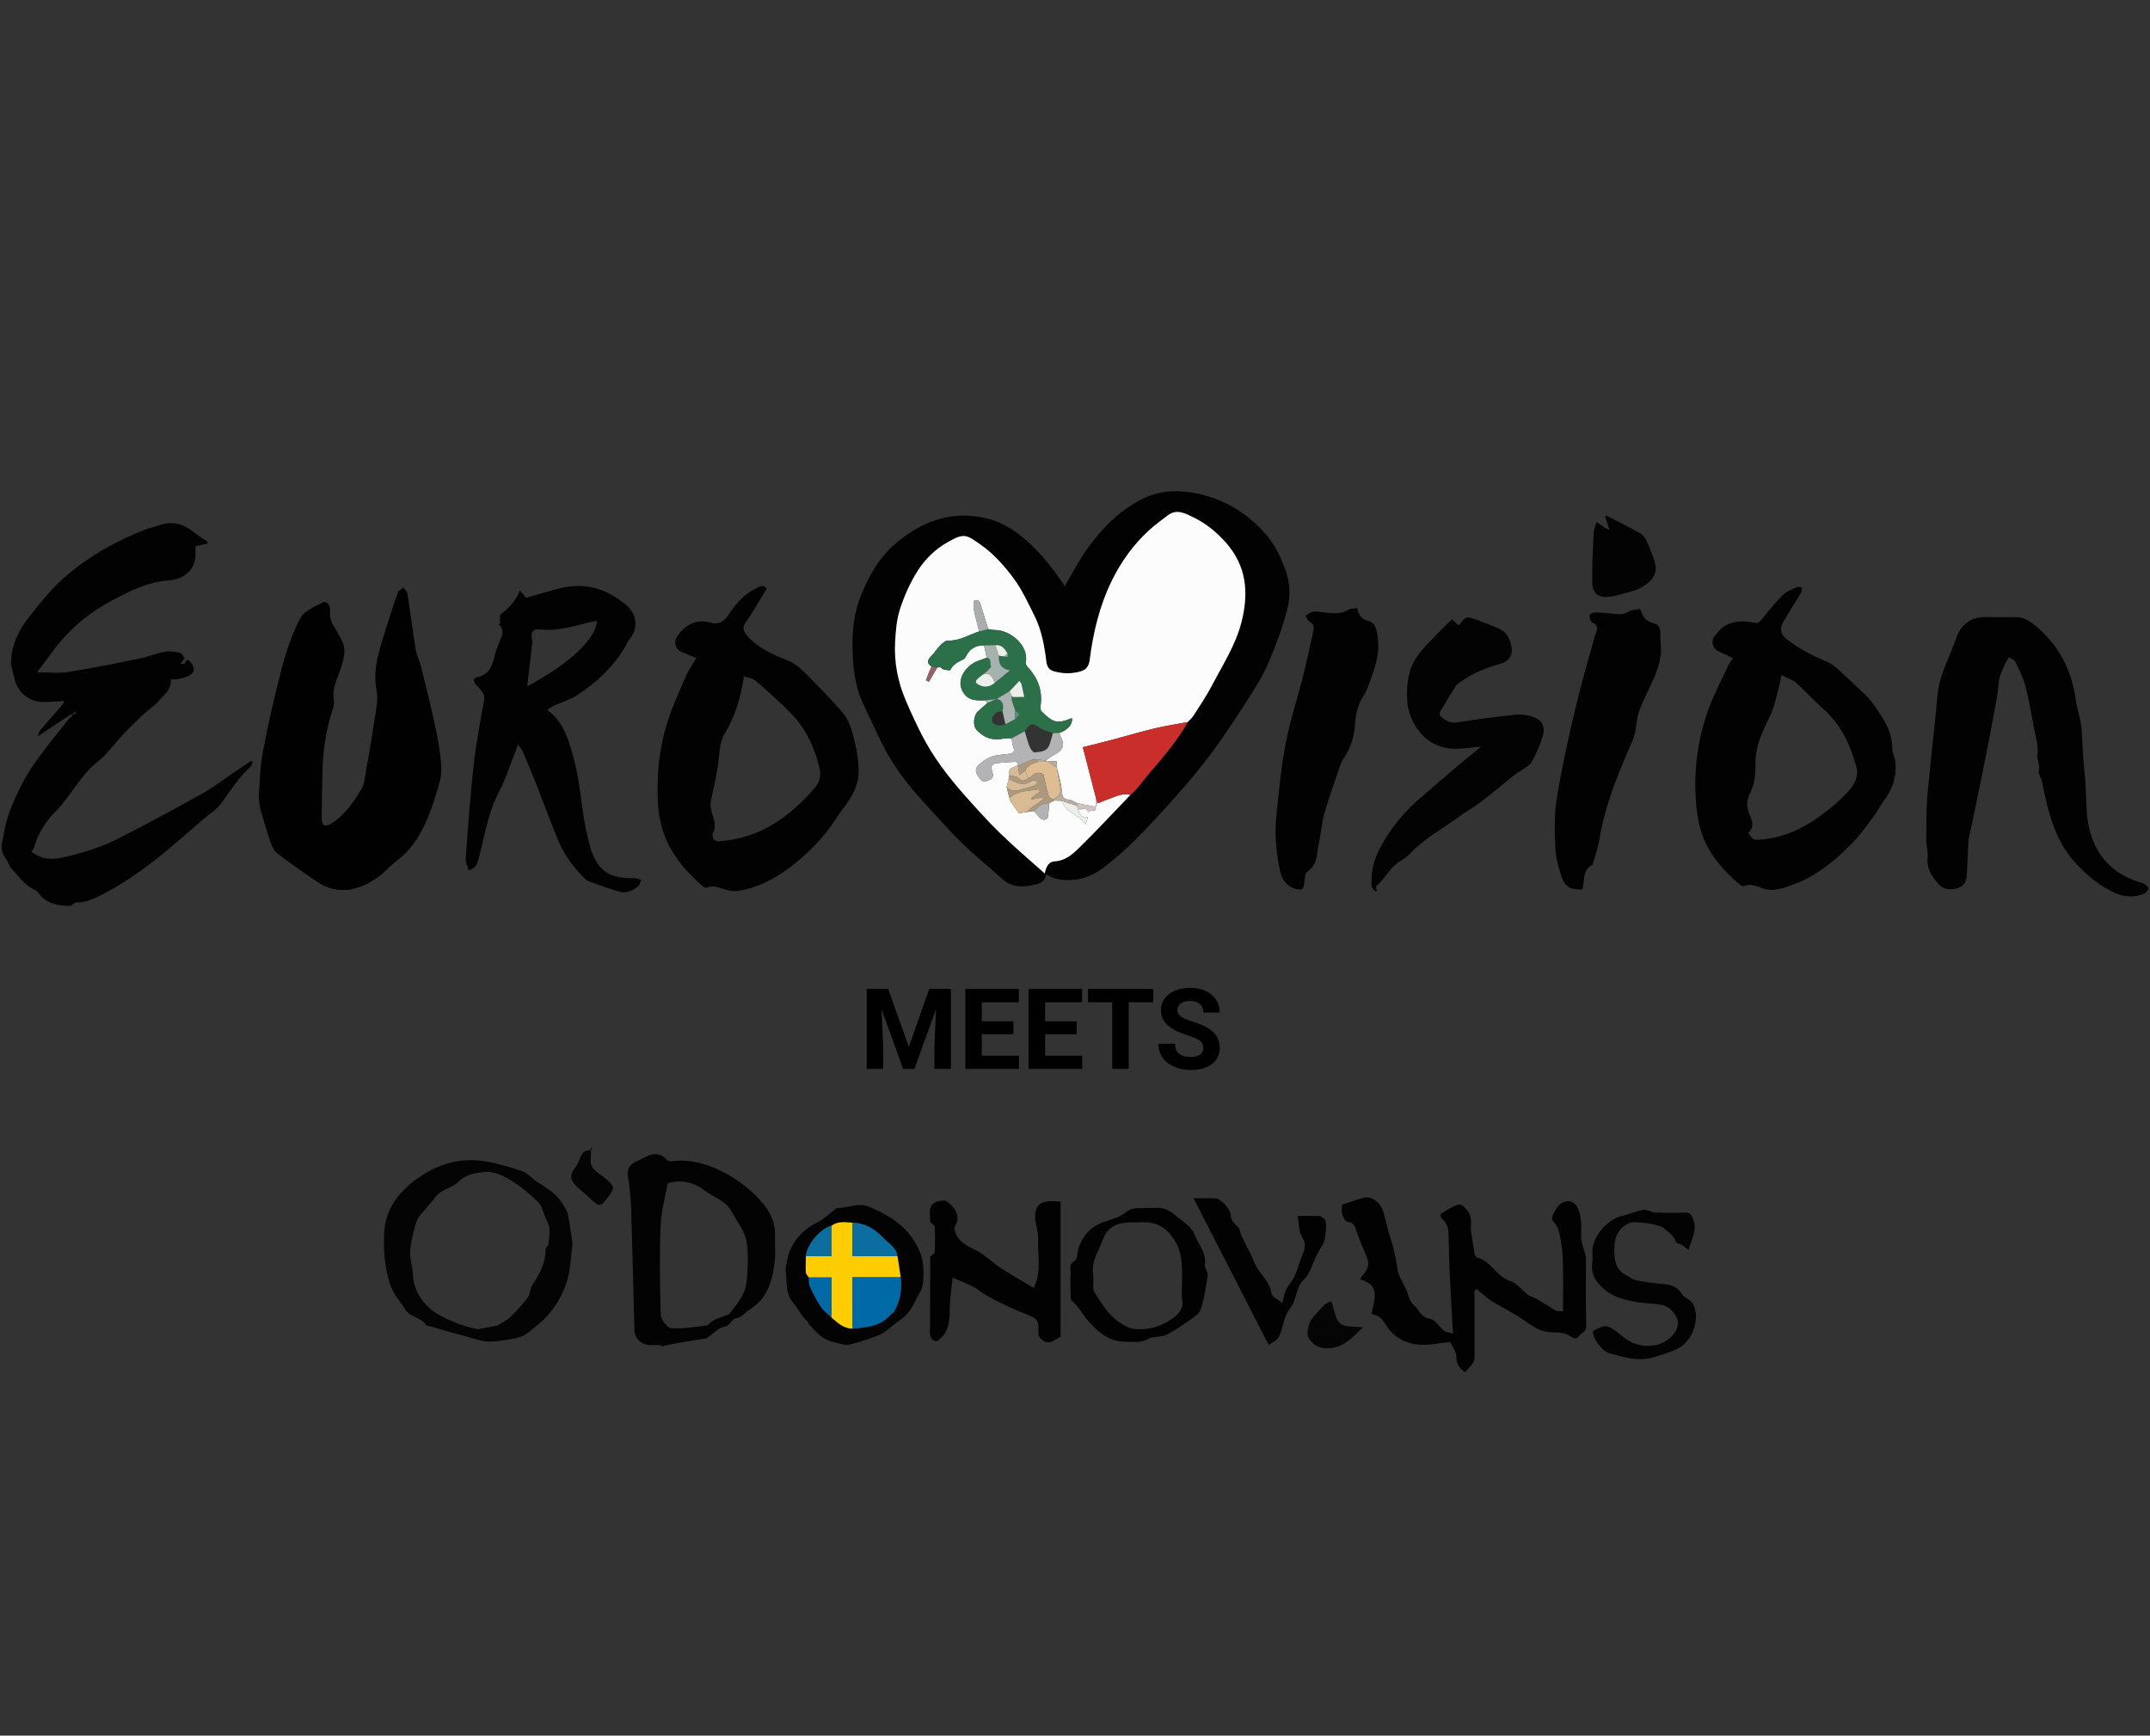 <?xml version="1.0" encoding="UTF-8"?>
<svg id="Ebene_1" data-name="Ebene 1" xmlns="http://www.w3.org/2000/svg" viewBox="0 0 1329.75 1073.65">
    <rect x="0" y="0" width="1329.75" height="1073.65" fill="#333333" stroke="none"/>
    <defs>
        <style>
            .cls-1 {
                fill: #020202;
            }

            .cls-1, .cls-2, .cls-3, .cls-4, .cls-5, .cls-6, .cls-7, .cls-8, .cls-9, .cls-10, .cls-11, .cls-12, .cls-13, .cls-14, .cls-15, .cls-16, .cls-17, .cls-18, .cls-19, .cls-20, .cls-21, .cls-22, .cls-23, .cls-24, .cls-25, .cls-26, .cls-27, .cls-28, .cls-29, .cls-30, .cls-31 {
                stroke-width: 0px;
            }

            .cls-2 {
                fill: #040404;
            }

            .cls-3 {
                fill: #a9adae;
            }

            .cls-4 {
                fill: #016aa6;
            }

            .cls-5 {
                fill: #000;
            }

            .cls-6 {
                fill: #b8aea0;
            }

            .cls-7 {
                fill: #debd93;
            }

            .cls-8 {
                fill: #0b6da0;
            }

            .cls-9 {
                fill: #d7ba98;
            }

            .cls-10 {
                fill: #a6b2ad;
            }

            .cls-11 {
                fill: #050505;
            }

            .cls-12 {
                fill: #fdfcfc;
            }

            .cls-13 {
                fill: #2b7048;
            }

            .cls-14 {
                fill: transparent;
            }

            .cls-15 {
                fill: #668676;
            }

            .cls-16 {
                fill: #010101;
            }

            .cls-17 {
                fill: #abb3b1;
            }

            .cls-18 {
                fill: #eaefea;
            }

            .cls-19 {
                fill: transparent;
            }

            .cls-20 {
                fill: #b3b3b6;
            }

            .cls-21 {
                fill: #d1c2c2;
            }

            .cls-22 {
                fill: #d8ba93;
            }

            .cls-23 {
                fill: #946369;
            }

            .cls-24 {
                fill: #fdcc01;
            }

            .cls-25 {
                fill: #ab987f;
            }

            .cls-26 {
                fill: #ca2e2b;
            }

            .cls-27 {
                fill: transparent;
            }

            .cls-28 {
                fill: #006aa6;
            }

            .cls-29 {
                fill: #030303;
            }

            .cls-30 {
                fill: #0c6e9f;
            }

            .cls-31 {
                fill: transparent;
            }
        </style>
    </defs>
    <g>
        <path class="cls-31"
              d="M0,864.08C0,576.06,0,288.03,0,0c443.25,0,886.5,0,1329.75,0,0,288.03,0,576.06,0,864.08-443.25,0-886.5,0-1329.75,0ZM658.55,362.56c-6.38-9.42-13.45-19.01-22.44-27.08-7.59-6.81-15.88-12.4-25.83-14.8-21.61-5.22-40.15,1.71-56.47,15.6-10.25,8.72-16.65,20.32-21.57,32.62-3.76,9.4-5.04,19.49-5,29.56.04,12.96,1.19,25.84,7,37.81,4.12,8.49,7.93,17.12,12.22,25.52,6.38,12.5,14.85,23.57,24.31,33.88,7.96,8.67,15.73,17.55,24.12,25.77,7.85,7.69,16.55,14.49,24.62,21.97,6.59,6.12,14.09,5.51,21.74,3.5,2.94-.77,5.67-2.66,5.54-6.11,1.99.89,3.97,2.18,6.13,2.68,11.35,2.67,21.5-.4,30.43-7.41,6.24-4.9,12.35-10.05,17.93-15.67,8.84-8.89,17.41-18.07,25.7-27.47,7.86-8.92,15.62-17.99,22.66-27.56,8.31-11.3,15.99-23.08,23.54-34.9,4.39-6.87,8.64-13.97,11.78-21.46,4.38-10.44,8.35-21.16,11.2-32.1,2.06-7.94,1.82-16.27-1.19-24.45-3-8.15-6.49-15.6-12.36-22.29-11.11-12.67-24.66-20.96-40.86-24.6-11.87-2.67-23.97-2.61-35.21,3.03-13.81,6.93-24.46,17.71-33.47,29.94-5.56,7.55-9.8,16.08-14.53,24ZM19.39,526.8c.53-.67,1.21-1.18,1.41-1.83,2.6-8.78,7.06-16.49,13.53-22.94,9.49-9.47,15.02-22.16,25.9-30.66,6.07-4.75,10.61-11.44,15.98-17.11,3.85-4.07,7.86-8,11.95-11.83,3.27-3.05,7.16-5.51,10.06-8.85,3.38-3.89,8.19-7.26,7.35-13.56,3.08,1.16,12.02-1.36,13.71-3.99,1.76-2.73-.31-4.91-1.77-6.81-1.42-1.85-2.46-.85-3.07,1.08-.11.34-1.55.26-2.91.45,1.07-1.43,1.82-2.42,2.73-3.63-1.03-1.2-1.84-3.08-2.99-3.32-3.09-.64-6.44-1.19-9.48-.64-5.11.93-9.98,3.1-15.08,4.13-14.88,3.03-29.78,6.05-44.77,8.44-5.78.92-11.82.15-18.96.15,3.72-4.99,6.9-9.22,10.04-13.49,9.92-13.49,22.57-23.75,37.32-31.5,10.71-5.63,21.39-10.93,33.94-11.85,8.85-.65,15.6-5.69,16.55-14.02.28-2.5.04-5.06.04-7.13,2.66-.57,5-1.07,7.35-1.57.01-.45.02-.89.03-1.34-2.88-1.96-5.94-3.71-8.62-5.92-6.5-5.35-13.56-6.91-21.57-4.03-2.66.95-5.49,1.45-8.11,2.48-17.7,6.97-34.33,16.14-48.71,28.43-9.24,7.9-17.03,17.69-24.49,27.39-5.66,7.36-9.5,16.12-9.93,25.68-.15,3.43,1.39,6.93,2.08,10.42,1.74,8.76,9.02,14.85,18.01,14.81,4.19-.02,8.37-.35,13.11-.56-1.07,1.5-1.79,2.69-2.69,3.73-4.26,4.93-8.6,9.8-12.83,14.76-.5.59-.51,1.6-1,3.27,7.64-5.09,14.12-9.41,20.61-13.74.25.35.5.71.76,1.06-.95.86-2.06,1.59-2.83,2.59-7.74,10-16,19.66-22.93,30.19-5.23,7.94-9.29,16.79-12.85,25.64-2.58,6.41-3.59,13.47-5.04,20.3-.4,1.87-.24,4.05.32,5.88.58,1.87,2,3.47,2.99,5.23.88,1.57,1.36,3.5,2.56,4.73,4.69,4.8,8.4,10.71,14.97,13.47.96.4,1.64,1.57,2.37,2.45,4.94,5.91,11.7,7.17,18.83,7.11,1.35-.01,2.71-2.16,4.04-2.13,6.24.15,11.42-2.45,16.73-5.24,17.06-8.97,32.19-20.6,46.65-33.2,5.03-4.38,10.1-8.72,15.15-13.07,3.66-3.16,8.07-5.77,10.83-9.57,5.85-8.05,11.13-16.48,18.64-23.19.63-.56.64-1.81.94-2.74-.32-.16-.64-.33-.96-.49-4.14,2.79-8.27,5.58-12.41,8.37-5.62,3.79-11,8.01-16.9,11.29-17.74,9.84-35.49,19.71-53.64,28.76-8.57,4.27-17.88,7.38-27.17,9.78-8.43,2.19-17.45,4.69-25.75-2.13ZM159.96,492.65c.43,2.97.53,5.85,1.29,8.55,1.97,6.99,4.06,13.95,6.46,20.79.8,2.28,2.27,4.73,4.15,6.15,7.97,6.01,16.08,11.87,24.4,17.38,12.62,8.37,24.95,5.5,36.56-2.21,4.76-3.16,8.49-7.82,13.09-11.27,7.94-5.95,13.09-13.96,17.16-22.65,2.83-6.04,4.93-12.46,6.89-18.86,1.47-4.81,3.19-9.87,3.02-14.77-.27-7.96-1.58-15.95-3.21-23.77-2.73-13.09-5.99-26.08-9.18-39.08-.95-3.89-2.88-7.58-3.52-11.49-1.86-11.27-3.21-22.61-4.97-33.89-.23-1.49-1.67-2.8-2.55-4.19-1.24,1.1-3.16,1.97-3.6,3.33-4.26,13-8.79,25.95-12.15,39.18-1.75,6.89-2.21,14.14-.83,21.59,1.02,5.48-.34,11.5-1.2,17.19-1.93,12.78-4.17,25.52-6.38,38.26-.3,1.75-.89,3.55-1.78,5.07-4.77,8.21-10.21,15.91-18.29,21.24-1.37.9-3.4,1.67-4.8,1.3-.85-.22-1.55-2.76-1.54-4.26.04-9.7.25-19.41.49-29.11.33-13.19,2.22-26.13,6.44-38.69.6-1.77.88-3.87.57-5.69-1.33-7.8,2.99-14.23,4.92-21.22,1.36-4.92,2.64-9.83.4-14.65-1.98-4.25-4.79-8.1-6.78-12.34-.88-1.88-1.09-4.34-.81-6.43.4-2.9-1.89-6.72-4.25-5.54-5.15,2.57-11.76,5.2-14.15,9.72-5.1,9.62-8.64,20.27-11.45,30.86-4.55,17.15-8.4,34.52-11.76,51.94-1.74,9.04-1.81,18.4-2.62,27.53ZM430.71,407.13c-2.39,4.02-4.7,7.1-6.17,10.53-4.36,10.22-9.19,20.34-12.31,30.95-2.85,9.66-4.7,19.86-5.22,29.91-.84,16.26-.52,32.49,8.34,47.37,5.17,8.69,11.73,15.84,19.25,22.32.63.54,1.83,1.15,2.4.9,4.4-1.93,8.17.28,12.19,1.38,2.42.66,5.16,1.01,7.61.61,11.41-1.85,21.57-6.98,30.7-13.74,11.37-8.42,21.36-18.38,29.22-30.29,1.49-2.25,2.88-4.58,4.56-6.69,5.54-6.96,9.9-14.61,9.81-23.62-.07-6.67-1.3-13.43-2.9-19.94-1.28-5.17-2.9-10.81-6.13-14.83-6.78-8.44-14.64-16.02-22.2-23.81-3.89-4.01-7.92-7.8-13.39-9.93-8.86-3.44-17.48-7.38-24.1-14.69-2.79-3.08-3.42-5.46-1.1-8.73,1.23-1.74,2.49-3.46,3.61-5.27,3.07-4.97,6.08-9.97,9.32-15.32-2.23-3.25-5.03-1.07-7.57.26-6.56,3.42-11.33,8.77-15.36,14.83-2.77,4.17-5.72,7.48-11.62,5.84-8.8-2.45-15.5,1.04-20.63,8.2-2.63,3.66-1.36,8.34,2.71,9.97,2.83,1.13,5.63,2.36,9,3.79ZM1071.95,407.19c-.97,1.27-1.9,2.12-2.4,3.18-4.13,8.76-8.69,17.37-12.14,26.39-6.71,17.52-9.55,35.77-8.76,54.59.59,14.05,2.95,27.37,11.59,39.14,4.61,6.28,9.75,11.84,15.79,16.64.73.58,2.02,1.28,2.66,1.01,4.04-1.68,7.49-.15,11.2,1.26,6.8,2.59,13.25-.04,19.5-2.35,14.31-5.27,25.74-14.9,36.23-25.55,5.18-5.26,9.41-11.47,13.87-17.39,2.09-2.77,3.47-6.08,5.6-8.81,5.49-6.99,8.05-14.83,7.23-23.64-.29-3.09-2.05-6.11-2.05-9.16,0-10.48-5.7-18.36-11.24-26.37-1.31-1.9-2.73-3.78-4.38-5.38-5.8-5.6-11.65-11.14-17.63-16.55-2.02-1.83-4.28-3.65-6.76-4.7-8.9-3.76-17.48-8.03-25.1-14.04-3.93-3.11-4.75-6.35-2.2-10.8,3.48-6.09,7.37-11.94,10.97-17.97.54-.91.41-2.21.59-3.33-1.16-.07-2.52-.56-3.44-.12-2.98,1.42-6.32,2.66-8.57,4.91-4.66,4.67-8.8,9.87-12.96,15.02-1.24,1.54-2.12,2.5-4.37,2.08-3.27-.62-6.71-1.14-9.98-.79-3.04.32-6.24,1.37-8.85,2.95-2.34,1.42-4.07,3.92-5.9,6.09-2.56,3.03-1.07,8,2.58,9.5,2.94,1.2,5.76,2.68,8.91,4.17ZM1236.97,381.79c-2.2,0-4.4.11-6.59-.02-10.15-.59-17.23,3.33-20.62,13.33-3.9,11.51-10.3,22.11-11.4,34.66-1.8,20.58-4.4,41.08-6.22,61.66-.82,9.33-.7,18.76-.75,28.15-.02,3.71,1.25,7.49.85,11.12-.72,6.57,2.52,11.33,6.27,15.8,3.03,3.61,7.32,4.43,11.92,3.11,4.18-1.2,5.85-4.23,6.05-8.29.33-6.73.61-13.46.94-20.19.04-.88.16-1.76.34-2.63,2.92-14.01,5.96-27.99,8.76-42.02,3-15.01,5.83-30.05,8.61-45.1.73-3.96.64-8.08,1.57-11.97.78-3.27,2.44-6.34,3.82-9.45.53-1.18,1.36-2.22,2.06-3.33,1.31.89,3.23,1.49,3.82,2.72,2.38,4.9,4.97,9.84,6.31,15.06,2.31,8.96,3.82,18.14,5.53,27.25.9,4.79,2.6,9.79,1.91,14.39-.58,3.87,1.85,7.01.82,10.83-.51,1.89,1.55,4.36,2.01,6.66,3.57,18.03,7.54,35.7,20.48,50.08,7,7.78,14.77,14.13,24.11,18.57,5.92,2.81,12.21,3.26,18.39.76,1.25-.51,2.58-2.13,2.8-3.42.13-.78-1.68-2.12-2.85-2.82-1.18-.71-2.65-.96-4-1.4-17.37-5.79-27.12-18.33-30.37-35.8-1.49-8.03-1.09-16.4-1.67-24.61-.4-5.76-1.1-11.5-1.5-17.27-.43-6.11-.33-12.27-1.09-18.33-.68-5.36-2.62-10.56-3.34-15.92-2.52-18.85-10.67-34.51-25.41-46.65-3.81-3.13-7.91-5.22-13.02-4.93-2.84.16-5.69.03-8.53.03ZM309.42,385.62c-.36.17-.73.33-1.09.5,2.58,2.12,3.01,4.73,1.9,7.69-1.5,4.01-3.41,7.93-4.38,12.07-1.44,6.14-3.26,11.42-10.44,12.99-2.9.63-3.03,2.22-.85,4.83,2.22,2.65,5.66,4.93,4.85,9.52-2.32,13.11-4.9,26.22-6.38,39.43-2.17,19.39-3.55,38.86-5.01,58.32-.18,2.42,1.2,4.95,1.86,7.43,4.08-1.13,5.18-3.39,6-6.47,3.8-14.18,5.76-28.82,12.77-42.16,4.75-9.04,7.74-19.01,11.75-29.16,1.15,1.68,2.21,2.82,2.8,4.17,2.69,6.19,5.35,12.4,7.82,18.68,4.59,11.65,8.91,23.41,13.6,35.02,3.74,9.25,9.29,17.38,16.44,24.36,1,.97,2.13,2.02,3.39,2.48,6.04,2.19,12.08,4.4,18.25,6.19,4.54,1.32,8.71-.19,12.09-3.38.94-.89,1.23-2.47,1.82-3.73-1.42-.4-2.84-1.18-4.25-1.15-8.09.18-15.98-.74-21.44-7.33-2.74-3.31-4.72-7.63-5.85-11.82-2.1-7.78-3.78-15.73-4.82-23.72-1.51-11.52-2.95-23.19-6.18-34.2-2.85-9.75-6-20.21-15.59-26.97,1.69-1.11,2.77-2.02,4-2.59,4.79-2.19,10-3.7,14.38-6.51,12.12-7.76,22.4-17.53,29.86-30.01.86-1.43,1.31-3.18,2.39-4.41,5.54-6.3,5.63-15.23-2.04-21.61-12.21-10.15-25.58-13.99-41-10.07-6.84,1.74-13.61,3.79-20.56,5.74-1.11-1.21-2.38-2.59-4-4.36-2.51,6.33-6.64,10.69-11.57,14.39-.52.39-.69,1.46-.73,2.24-.06,1.2.14,2.41.22,3.62ZM851.08,548.22c1.19-1.09,2.23-1.84,3.02-2.79,3.8-4.58,6.81-9.86,12.26-12.94,2.09-1.18,4.1-2.69,5.73-4.44,8.88-9.53,20.43-15.48,30.72-23.11,4.21-3.12,8.88-5.62,13.02-8.8,7.19-5.52,14.12-11.38,21.21-17.04,1.27-1.01,2.78-1.71,4.09-2.68,2.12-1.55,4.92-2.79,6.08-4.9,2.73-4.95,5.12-10.19,6.82-15.58,2.14-6.81-.31-10.95-7.18-12.86-3.03-.84-6.38-1.34-9.48-.99-12.01,1.33-24.01,2.84-35.93,4.77-4.47.73-7.43-1.12-10.36-3.68-.55-.48-.88-2.01-.53-2.61,3.2-5.51,6.51-10.97,9.95-16.34.71-1.11,2.05-1.84,3.17-2.64,7.41-5.33,15.73-8.53,24.46-11.06,6.39-1.85,8.07-6.64,6.11-13.03-1.36-4.42-3.8-7.4-8.08-9.03-4.44-1.69-8.78-3.65-13.27-5.21-6.06-2.11-6.1-1.99-10.15,3.04-.13.16-.44.17-.98.35-1.25-1.2-2.62-2.5-3.68-3.51-2.1,2.01-4.19,3.85-6.09,5.86-5.3,5.64-11.21,10.87-15.6,17.15-5.47,7.82-6.53,17.21-6.13,26.69.34,7.95,3.78,15.22,8.45,20.8,5.13,6.13,13.07,9.62,21.61,9.57,5.08-.03,10.15-.85,15.72-1.35-5.44,4.48-10.79,8.78-16.04,13.22-6.47,5.47-12.78,11.13-19.27,16.57-8.18,6.87-15.48,14.44-21.46,23.39-5.78,8.65-10.66,17.53-10.96,28.17-.08,2.99-.99,6.59,3.21,8.52-.16-1.27-.33-2.53-.45-3.5ZM978.78,550.15c1.32-5.41-.23-12.04,6.24-15.2.14-.07.11-.48.18-.73,1.29-4.63,3.03-9.18,3.79-13.89,3.03-18.89,9.69-36.58,17.19-54.04,2.4-5.59,5.4-11.39,5.79-17.25.47-7.03,3.16-12.8,5.96-18.83,4.05-8.76,8.86-17.31,9.35-27.25.18-3.72-.6-7.48-.39-11.2.18-3.13-1.32-5.58-3.66-6.09-5.01-1.09-7.49-4.09-8.71-8.93-2.57.52-5.37.35-7.21,1.6-3.67,2.48-7.31,1.55-11.08,1.18-3.2-.31-6.41-.7-9.61-.66-1.27.01-3.62,1.12-3.6,1.65.07,1.6.66,4.11,1.76,4.58,4.73,2.01,2.67,5.04,1.74,8.01-.19.6-.39,1.2-.56,1.81-3.94,14.56-8.29,29.02-11.72,43.7-4.27,18.29-8.38,36.67-11.39,55.2-1.63,10.05-1.35,20.53-.92,30.77.26,6.07,2.05,12.21,3.96,18.05,1.98,6.07,5.84,8.02,12.88,7.53ZM839.43,376.18c-2,.3-3.94.06-5.23.87-5.24,3.3-10.77,2.22-16.32,1.67-1.92-.19-3.91-.65-5.74-.32-1.66.3-3.16,1.52-4.73,2.33.81,1.31,1.33,3.22,2.5,3.82,2.71,1.38,2.85,3.48,2.34,5.8-2.03,9.32-4.02,18.65-6.35,27.89-3.53,14.01-8.08,27.82-10.82,41.98-2.77,14.32-4.04,28.94-5.61,43.47-1.28,11.84-.33,23.63,2.27,35.27,1.02,4.6,3.42,8.36,7.77,10.3,1.83.82,5.29,1.44,6.01.54,1.3-1.62,1.05-4.46,1.55-6.77.27-1.24.37-2.99,1.19-3.55,4.02-2.71,5.82-6.45,6.3-11.14.29-2.81,1-5.57,1.49-8.36,1.01-5.68,1.55-11.49,3.11-17.02,2.42-8.58,5.49-16.98,8.35-25.43.9-2.66,1.58-5.55,3.14-7.79,4.61-6.62,6.96-14.14,7.42-21.85.34-5.74,1.54-10.82,4.16-15.74,1-1.87,2.4-3.57,3.14-5.53,4.27-11.25,8.9-22.26,6.32-35.02-.86-4.22-1.83-6.6-5.73-7.61-3.85-1-5.73-3.67-6.55-7.83ZM995.47,327.75c-1.52-.61-2.01-.72-2.39-.98-1.89-1.27-3.76-2.58-5.63-3.87-.62,2.28-1.67,4.53-1.78,6.84-.48,10.26-1.1,20.55-.86,30.8.16,7.02,4.59,9.83,11.35,8.47.88-.18,1.82-.12,2.67-.39,5.85-1.82,12.35-2.65,17.38-5.8,7.21-4.53,9.24-9.37,6.87-16.44-1.37-4.09-2.94-8.13-4.79-12.02-.85-1.78-2.29-3.68-3.97-4.6-6.86-3.8-13.92-7.25-20.9-10.83-.21.28-.42.55-.62.83.8,2.38,1.6,4.76,2.69,7.99Z"/>
        <path class="cls-1"
              d="M658.55,362.56c4.73-7.92,8.97-16.44,14.53-24,9-12.23,19.66-23.02,33.47-29.94,11.24-5.64,23.34-5.7,35.21-3.03,16.2,3.64,29.75,11.92,40.86,24.6,5.87,6.69,9.36,14.14,12.36,22.29,3.01,8.18,3.25,16.51,1.19,24.45-2.84,10.94-6.81,21.66-11.2,32.1-3.14,7.49-7.39,14.59-11.78,21.46-7.55,11.83-15.23,23.6-23.54,34.9-7.03,9.57-14.8,18.63-22.66,27.56-8.29,9.41-16.86,18.59-25.7,27.47-5.59,5.62-11.69,10.77-17.93,15.67-8.93,7.01-19.07,10.08-30.43,7.41-2.16-.51-4.14-1.79-6.13-2.68.13,3.45-2.6,5.34-5.54,6.11-7.65,2-15.15,2.61-21.74-3.5-8.06-7.48-16.77-14.29-24.62-21.97-8.4-8.23-16.16-17.1-24.12-25.77-9.46-10.31-17.93-21.38-24.31-33.88-4.29-8.4-8.1-17.03-12.22-25.52-5.81-11.97-6.96-24.84-7-37.81-.03-10.07,1.24-20.15,5-29.56,4.92-12.3,11.32-23.9,21.57-32.62,16.32-13.89,34.86-20.82,56.47-15.6,9.95,2.4,18.24,7.99,25.83,14.8,8.99,8.07,16.06,17.66,22.44,27.08ZM734.64,446.65c1.16-1.29,2.54-2.45,3.46-3.89,3.85-6.03,7.93-11.95,11.24-18.28,6.74-12.91,14.79-25.24,18.47-39.57,4.61-18.01,3.3-34.74-9.79-49.42-5.77-6.47-12.32-11.77-19.97-15.46-4.84-2.34-10.25-5.5-15.84-1.17-3.86,2.99-7.87,5.82-11.45,9.1-9.82,8.99-17.54,19.79-23.28,31.61-7.42,15.28-11.39,31.79-13.5,48.65-.47,3.78-2.04,6-5.46,7.05-5.67,1.74-11.41,1.59-17.05-.09-2.71-.8-3.92-2.85-4.29-5.79-1.24-9.85-2.91-19.53-7.48-28.64-3.96-7.89-7.51-15.85-12.87-23.04-5.75-7.72-12.1-14.9-19.78-20.36-9.44-6.72-10.64-7.85-21.23-1.76-7.46,4.29-13.62,10.31-18.11,17.33-4.69,7.33-8.35,15.56-11.06,23.86-2.15,6.6-2.68,13.87-3.04,20.89-.62,12.29,1.74,24.22,6.56,35.54,3.09,7.25,6.4,14.44,9.99,21.45,6.93,13.53,16.08,25.56,26.11,36.89,7.28,8.22,14.63,16.41,22.49,24.06,8.69,8.47,18,16.3,27.38,24.72,1.09-4.95,2.73-7.28,6.4-7.52,6.22-.41,10.63-4.16,14.52-7.97,11-10.74,21.44-22.05,32.11-33.13,1.36-1.32,2.83-2.54,4.05-3.98,2.82-3.34,5.41-6.87,8.28-10.16,8.48-9.73,16.73-19.63,23.14-30.91Z"/>
        <path class="cls-1"
              d="M19.39,526.8c8.3,6.82,17.32,4.32,25.75,2.13,9.29-2.41,18.6-5.51,27.17-9.78,18.15-9.05,35.9-18.92,53.64-28.76,5.9-3.27,11.28-7.5,16.9-11.29,4.14-2.79,8.27-5.58,12.41-8.37.32.16.64.33.96.49-.3.93-.31,2.18-.94,2.74-7.51,6.71-12.8,15.14-18.64,23.19-2.76,3.81-7.17,6.42-10.83,9.57-5.05,4.35-10.12,8.69-15.15,13.07-14.46,12.6-29.59,24.23-46.65,33.2-5.31,2.79-10.49,5.39-16.73,5.24-1.33-.03-2.69,2.12-4.04,2.13-7.13.06-13.89-1.19-18.83-7.11-.73-.88-1.4-2.04-2.37-2.45-6.57-2.76-10.28-8.67-14.97-13.47-1.2-1.23-1.68-3.16-2.56-4.73-.99-1.76-2.41-3.36-2.99-5.23-.56-1.83-.72-4.01-.32-5.88,1.45-6.83,2.47-13.89,5.04-20.3,3.56-8.86,7.62-17.7,12.85-25.64,6.94-10.53,15.19-20.19,22.93-30.19.77-1,1.88-1.73,2.83-2.59-.25-.35-.5-.71-.76-1.06-6.49,4.32-12.97,8.65-20.61,13.74.49-1.67.5-2.68,1-3.27,4.23-4.96,8.57-9.83,12.83-14.76.9-1.04,1.62-2.23,2.69-3.73-4.73.21-8.92.54-13.11.56-8.99.04-16.27-6.05-18.01-14.81-.69-3.48-2.23-6.98-2.08-10.42.42-9.56,4.26-18.32,9.93-25.68,7.46-9.7,15.25-19.49,24.49-27.39,14.39-12.3,31.02-21.46,48.71-28.43,2.62-1.03,5.45-1.53,8.11-2.48,8.01-2.87,15.07-1.31,21.57,4.03,2.68,2.2,5.73,3.96,8.62,5.92-.01.45-.02.89-.03,1.34-2.34.5-4.69,1-7.35,1.57,0,2.07.24,4.63-.04,7.13-.95,8.33-7.7,13.37-16.55,14.02-12.55.93-23.23,6.23-33.94,11.85-14.75,7.75-27.4,18.01-37.32,31.5-3.14,4.27-6.32,8.5-10.04,13.49,7.13,0,13.18.77,18.96-.15,14.99-2.4,29.89-5.42,44.77-8.44,5.1-1.04,9.97-3.2,15.08-4.13,3.04-.56,6.39,0,9.48.64,1.15.24,1.97,2.12,2.99,3.32-.91,1.21-1.65,2.2-2.73,3.63,1.36-.19,2.8-.11,2.91-.45.61-1.93,1.65-2.93,3.07-1.08,1.46,1.9,3.53,4.08,1.77,6.81-1.69,2.63-10.64,5.15-13.71,3.99.84,6.31-3.96,9.67-7.35,13.56-2.9,3.34-6.8,5.8-10.06,8.85-4.09,3.83-8.1,7.76-11.95,11.83-5.37,5.68-9.91,12.37-15.98,17.11-10.87,8.5-16.4,21.18-25.9,30.66-6.46,6.45-10.93,14.16-13.53,22.94-.19.65-.87,1.15-1.41,1.83ZM44.82,441.58c.19.24.39.48.58.71.57-.52,1.15-1.05,1.72-1.57-.13-.17-.26-.33-.4-.5l-1.91,1.36Z"/>
        <path class="cls-16"
              d="M159.96,492.65c.82-9.12.88-18.49,2.62-27.53,3.36-17.43,7.21-34.79,11.76-51.94,2.81-10.59,6.35-21.24,11.45-30.86,2.39-4.52,9-7.15,14.15-9.72,2.36-1.18,4.65,2.64,4.25,5.54-.29,2.09-.07,4.55.81,6.43,1.99,4.24,4.81,8.09,6.78,12.34,2.24,4.82.96,9.73-.4,14.65-1.93,6.99-6.25,13.42-4.92,21.22.31,1.82.03,3.92-.57,5.69-4.22,12.56-6.11,25.5-6.44,38.69-.24,9.7-.45,19.41-.49,29.11,0,1.5.69,4.04,1.54,4.26,1.41.37,3.44-.4,4.8-1.3,8.08-5.33,13.52-13.04,18.29-21.24.89-1.53,1.47-3.33,1.78-5.07,2.21-12.74,4.45-25.48,6.38-38.26.86-5.69,2.22-11.72,1.2-17.19-1.38-7.45-.92-14.71.83-21.59,3.36-13.24,7.89-26.19,12.15-39.18.44-1.36,2.37-2.23,3.6-3.33.88,1.39,2.31,2.7,2.55,4.19,1.76,11.28,3.12,22.63,4.97,33.89.65,3.92,2.57,7.61,3.52,11.49,3.19,13,6.45,25.98,9.18,39.08,1.63,7.82,2.93,15.81,3.21,23.77.17,4.89-1.55,9.96-3.02,14.77-1.96,6.4-4.06,12.82-6.89,18.86-4.07,8.69-9.22,16.7-17.16,22.65-4.6,3.45-8.33,8.11-13.09,11.27-11.61,7.71-23.95,10.57-36.56,2.21-8.32-5.52-16.42-11.38-24.4-17.38-1.88-1.42-3.35-3.87-4.15-6.15-2.4-6.85-4.49-13.81-6.46-20.79-.76-2.7-.86-5.58-1.29-8.55Z"/>
        <path class="cls-1"
              d="M430.71,407.13c-3.37-1.42-6.16-2.65-9-3.79-4.07-1.63-5.34-6.31-2.71-9.97,5.13-7.16,11.83-10.65,20.63-8.2,5.9,1.64,8.84-1.67,11.62-5.84,4.03-6.07,8.8-11.42,15.36-14.83,2.54-1.32,5.34-3.51,7.57-.26-3.25,5.35-6.25,10.36-9.32,15.32-1.12,1.81-2.38,3.53-3.61,5.27-2.32,3.26-1.69,5.64,1.1,8.73,6.62,7.31,15.24,11.25,24.1,14.69,5.48,2.12,9.5,5.91,13.39,9.93,7.56,7.79,15.42,15.37,22.2,23.81,3.23,4.02,4.85,9.66,6.13,14.83,1.6,6.5,2.83,13.27,2.9,19.94.09,9.01-4.27,16.66-9.81,23.62-1.68,2.11-3.07,4.44-4.56,6.69-7.86,11.91-17.85,21.87-29.22,30.29-9.13,6.76-19.29,11.89-30.7,13.74-2.45.4-5.19.05-7.61-.61-4.02-1.1-7.79-3.31-12.19-1.38-.57.25-1.77-.36-2.4-.9-7.52-6.48-14.08-13.63-19.25-22.32-8.86-14.88-9.18-31.11-8.34-47.37.52-10.05,2.37-20.25,5.22-29.91,3.13-10.61,7.95-20.73,12.31-30.95,1.47-3.44,3.78-6.51,6.17-10.53ZM460.14,418.44c-2.08,13.05-5.37,24.73-11.81,35.22-3.58,5.83-3.19,12.22-4.07,18.52-1.04,7.45-2.87,14.79-4.34,22.19-.22,1.11-.41,2.24-.43,3.37-.09,6.15,5.11,12.01,1.06,18.41-.08.13.24.46.26.7.36,4.43,3.71,3.6,6.34,3.35,23.92-2.27,41.69-15.43,56.81-32.84,2.81-3.23,4.11-7.55,2.92-12.29-2.93-11.74-7.56-22.63-15.75-31.66-4.11-4.53-8.64-8.69-13.13-12.86-3.73-3.48-7.53-6.92-11.59-10-1.58-1.2-3.96-1.36-6.29-2.1Z"/>
        <path class="cls-1"
              d="M1071.95,407.19c-3.15-1.49-5.98-2.96-8.91-4.17-3.65-1.49-5.14-6.47-2.58-9.5,1.83-2.17,3.56-4.67,5.9-6.09,2.61-1.58,5.81-2.63,8.85-2.95,3.27-.34,6.7.18,9.98.79,2.25.42,3.12-.54,4.37-2.08,4.16-5.15,8.3-10.35,12.96-15.02,2.25-2.26,5.59-3.5,8.57-4.91.92-.44,2.28.06,3.44.12-.18,1.12-.05,2.42-.59,3.33-3.59,6.03-7.48,11.88-10.97,17.97-2.55,4.45-1.73,7.69,2.2,10.8,7.62,6.01,16.2,10.28,25.1,14.04,2.48,1.05,4.73,2.87,6.76,4.7,5.98,5.41,11.83,10.95,17.63,16.55,1.65,1.6,3.07,3.48,4.38,5.38,5.54,8.01,11.23,15.89,11.24,26.37,0,3.05,1.76,6.06,2.05,9.16.82,8.8-1.74,16.64-7.23,23.64-2.14,2.72-3.52,6.04-5.6,8.81-4.47,5.92-8.7,12.13-13.87,17.39-10.49,10.66-21.92,20.28-36.23,25.55-6.25,2.3-12.7,4.94-19.5,2.35-3.71-1.41-7.16-2.94-11.2-1.26-.65.27-1.93-.43-2.66-1.01-6.04-4.81-11.18-10.36-15.79-16.64-8.64-11.77-11-25.09-11.59-39.14-.8-18.82,2.05-37.07,8.76-54.59,3.46-9.02,8.01-17.63,12.14-26.39.5-1.06,1.43-1.92,2.4-3.18ZM1081.23,515.29c3.25,4.51,3.24,4.46,8.33,4.03,16.43-1.41,30-9.15,42.4-19.33,3.95-3.24,7.76-6.72,11.19-10.49,3.89-4.28,6.6-9.2,4.9-15.42-3.69-13.53-9.49-25.78-20.19-35.36-5.8-5.2-11.03-11.05-16.88-16.2-2.43-2.13-5.81-3.18-9.24-4.98-.41,2.44-.52,3.71-.85,4.91-1.88,6.69-2.98,13.76-5.92,19.95-4.61,9.72-9.51,18.98-9.23,30.3.15,5.91-.55,12.53-3.2,17.63-2.9,5.59-2.17,9.97.05,14.86,1.98,4.36,1.74,7.14-1.36,10.09Z"/>
        <path class="cls-1"
              d="M1236.97,381.79c2.85,0,5.7.13,8.53-.03,5.11-.29,9.21,1.79,13.02,4.93,14.75,12.14,22.89,27.8,25.41,46.65.72,5.36,2.66,10.56,3.34,15.92.77,6.06.66,12.22,1.09,18.33.4,5.76,1.1,11.5,1.5,17.27.58,8.21.17,16.58,1.67,24.61,3.25,17.47,13.01,30.01,30.37,35.8,1.34.45,2.81.69,4,1.4,1.17.7,2.98,2.04,2.85,2.82-.22,1.29-1.54,2.91-2.8,3.42-6.18,2.5-12.47,2.05-18.39-.76-9.34-4.44-17.11-10.78-24.11-18.57-12.94-14.38-16.91-32.05-20.48-50.08-.46-2.3-2.52-4.77-2.01-6.66,1.03-3.82-1.39-6.96-.82-10.83.69-4.6-1.02-9.61-1.91-14.39-1.71-9.11-3.22-18.29-5.53-27.25-1.35-5.22-3.94-10.16-6.31-15.06-.6-1.24-2.51-1.83-3.82-2.72-.7,1.11-1.53,2.15-2.06,3.33-1.38,3.11-3.04,6.18-3.82,9.45-.93,3.89-.84,8.02-1.57,11.97-2.78,15.05-5.61,30.1-8.61,45.1-2.8,14.03-5.84,28.01-8.76,42.02-.18.86-.3,1.75-.34,2.63-.33,6.73-.61,13.46-.94,20.19-.2,4.07-1.87,7.09-6.05,8.29-4.6,1.32-8.89.51-11.92-3.11-3.75-4.47-6.99-9.24-6.27-15.8.4-3.63-.87-7.41-.85-11.12.05-9.39-.07-18.81.75-28.15,1.82-20.58,4.42-41.08,6.22-61.66,1.1-12.55,7.5-23.14,11.4-34.66,3.39-10,10.47-13.92,20.62-13.33,2.19.13,4.4.02,6.59.02Z"/>
        <path class="cls-1"
              d="M309.42,385.62c-.09-1.21-.28-2.42-.22-3.62.04-.77.21-1.84.73-2.24,4.94-3.7,9.06-8.06,11.57-14.39,1.63,1.77,2.9,3.15,4,4.36,6.95-1.95,13.72-4,20.56-5.74,15.42-3.92,28.79-.08,41,10.07,7.68,6.38,7.59,15.31,2.04,21.61-1.07,1.22-1.53,2.97-2.39,4.41-7.47,12.47-17.74,22.25-29.86,30.01-4.38,2.81-9.59,4.31-14.38,6.51-1.24.57-2.31,1.48-4,2.59,9.59,6.76,12.74,17.22,15.59,26.97,3.23,11.02,4.67,22.68,6.18,34.2,1.05,7.99,2.72,15.94,4.82,23.72,1.13,4.19,3.11,8.51,5.85,11.82,5.46,6.6,13.35,7.51,21.44,7.33,1.41-.03,2.83.75,4.25,1.15-.59,1.26-.88,2.85-1.82,3.73-3.39,3.18-7.55,4.7-12.09,3.38-6.16-1.79-12.21-4-18.25-6.19-1.27-.46-2.4-1.5-3.39-2.48-7.15-6.99-12.7-15.12-16.44-24.36-4.69-11.61-9.01-23.37-13.6-35.02-2.47-6.28-5.13-12.49-7.82-18.68-.59-1.35-1.65-2.49-2.8-4.17-4.01,10.15-7,20.12-11.75,29.16-7.01,13.34-8.97,27.99-12.77,42.16-.83,3.08-1.93,5.34-6,6.47-.66-2.48-2.04-5.02-1.86-7.43,1.46-19.46,2.85-38.93,5.01-58.32,1.48-13.22,4.06-26.32,6.38-39.43.81-4.59-2.63-6.87-4.85-9.52-2.18-2.61-2.06-4.19.85-4.83,7.18-1.57,9-6.85,10.44-12.99.97-4.14,2.88-8.06,4.38-12.07,1.11-2.97.68-5.57-1.9-7.69.36-.17.73-.33,1.09-.5ZM326.08,424.58c26.23-14.07,42.74-29.55,43.08-40.47-.52.08-1,.12-1.48.22-10.89,2.29-21.4,6.21-32.98,5.11-5.73-.55-6.43,1.39-5.54,7.37.11.75-.04,1.54-.13,2.3-.97,8.39-1.94,16.78-2.95,25.48Z"/>
        <path class="cls-29"
              d="M851.08,548.22c.12.96.29,2.23.45,3.5-4.2-1.93-3.29-5.54-3.21-8.52.3-10.64,5.18-19.52,10.96-28.17,5.98-8.95,13.27-16.52,21.46-23.39,6.49-5.45,12.81-11.1,19.27-16.57,5.24-4.44,10.6-8.74,16.04-13.22-5.57.51-10.64,1.33-15.72,1.35-8.54.04-16.49-3.45-21.61-9.57-4.67-5.58-8.11-12.84-8.45-20.8-.4-9.48.66-18.87,6.13-26.69,4.39-6.28,10.3-11.52,15.6-17.15,1.9-2.02,3.99-3.86,6.09-5.86,1.06,1.01,2.42,2.32,3.68,3.51.54-.19.85-.19.98-.35,4.06-5.03,4.09-5.15,10.15-3.04,4.48,1.56,8.83,3.52,13.27,5.21,4.28,1.63,6.72,4.61,8.08,9.03,1.96,6.39.28,11.18-6.11,13.03-8.73,2.53-17.05,5.72-24.46,11.06-1.12.81-2.46,1.54-3.17,2.64-3.44,5.37-6.75,10.83-9.95,16.34-.35.6-.02,2.13.53,2.61,2.93,2.56,5.89,4.4,10.36,3.68,11.92-1.94,23.92-3.44,35.93-4.77,3.1-.34,6.45.15,9.48.99,6.87,1.91,9.32,6.05,7.18,12.86-1.7,5.39-4.08,10.63-6.82,15.58-1.17,2.11-3.97,3.35-6.08,4.9-1.31.96-2.82,1.66-4.09,2.68-7.08,5.67-14.02,11.52-21.21,17.04-4.15,3.19-8.82,5.69-13.02,8.8-10.29,7.63-21.84,13.59-30.72,23.11-1.63,1.75-3.65,3.26-5.73,4.44-5.44,3.08-8.46,8.36-12.26,12.94-.79.95-1.83,1.7-3.02,2.79Z"/>
        <path class="cls-1"
              d="M978.78,550.15c-7.04.49-10.91-1.46-12.88-7.53-1.9-5.85-3.7-11.98-3.96-18.05-.43-10.24-.71-20.71.92-30.77,3-18.53,7.11-36.9,11.39-55.2,3.43-14.68,7.77-29.14,11.72-43.7.17-.61.37-1.21.56-1.81.93-2.97,2.99-6-1.74-8.01-1.1-.47-1.69-2.98-1.76-4.58-.02-.53,2.32-1.63,3.6-1.65,3.2-.03,6.41.35,9.61.66,3.77.37,7.41,1.3,11.08-1.18,1.85-1.24,4.64-1.08,7.21-1.6,1.23,4.84,3.71,7.84,8.71,8.93,2.34.51,3.83,2.96,3.66,6.09-.21,3.71.57,7.48.39,11.2-.49,9.95-5.3,18.5-9.35,27.25-2.79,6.03-5.49,11.79-5.96,18.83-.39,5.86-3.39,11.66-5.79,17.25-7.5,17.46-14.16,35.14-17.19,54.04-.76,4.71-2.5,9.27-3.79,13.89-.07.25-.04.66-.18.73-6.48,3.15-4.92,9.78-6.24,15.2Z"/>
        <path class="cls-1"
              d="M839.43,376.18c.82,4.17,2.69,6.83,6.55,7.83,3.9,1.01,4.87,3.39,5.73,7.61,2.59,12.76-2.05,23.77-6.32,35.02-.74,1.96-2.15,3.65-3.14,5.53-2.62,4.92-3.82,10.01-4.16,15.74-.46,7.71-2.82,15.23-7.42,21.85-1.56,2.24-2.24,5.13-3.14,7.79-2.86,8.45-5.93,16.85-8.35,25.43-1.56,5.53-2.1,11.34-3.11,17.02-.5,2.79-1.2,5.55-1.49,8.36-.48,4.68-2.27,8.42-6.3,11.14-.83.56-.93,2.31-1.19,3.55-.5,2.31-.25,5.15-1.55,6.77-.72.9-4.18.27-6.01-.54-4.35-1.94-6.74-5.71-7.77-10.3-2.59-11.63-3.54-23.42-2.27-35.27,1.57-14.53,2.84-29.15,5.61-43.47,2.74-14.16,7.29-27.96,10.82-41.98,2.33-9.24,4.32-18.58,6.35-27.89.5-2.31.37-4.42-2.34-5.8-1.18-.6-1.69-2.51-2.5-3.82,1.57-.81,3.06-2.03,4.73-2.33,1.84-.33,3.83.13,5.74.32,5.55.55,11.08,1.63,16.32-1.67,1.29-.81,3.23-.58,5.23-.87Z"/>
        <path class="cls-29"
              d="M995.47,327.75c-1.09-3.23-1.89-5.61-2.69-7.99.21-.28.42-.55.62-.83,6.98,3.58,14.04,7.03,20.9,10.83,1.68.93,3.12,2.82,3.97,4.6,1.85,3.89,3.42,7.93,4.79,12.02,2.37,7.08.35,11.91-6.87,16.44-5.02,3.16-11.52,3.98-17.38,5.8-.85.26-1.79.21-2.67.39-6.76,1.36-11.19-1.45-11.35-8.47-.23-10.26.38-20.54.86-30.8.11-2.3,1.16-4.56,1.78-6.84,1.88,1.29,3.74,2.6,5.63,3.87.38.26.87.36,2.39.98Z"/>
        <path class="cls-12"
              d="M699.17,491.69c-10.66,11.09-21.11,22.4-32.11,33.14-3.9,3.8-8.3,7.56-14.52,7.97-3.67.24-5.31,2.57-6.4,7.52-9.38-8.42-18.69-16.25-27.38-24.72-7.86-7.65-15.21-15.84-22.49-24.06-10.04-11.33-19.18-23.36-26.11-36.89-3.59-7.02-6.9-14.2-9.99-21.45-4.82-11.33-7.19-23.25-6.56-35.54.36-7.02.89-14.29,3.04-20.89,2.7-8.3,6.36-16.53,11.06-23.86,4.49-7.01,10.65-13.04,18.11-17.33,10.59-6.09,11.79-4.96,21.23,1.76,7.67,5.46,14.03,12.65,19.78,20.36,5.36,7.19,8.91,15.15,12.87,23.04,4.57,9.11,6.24,18.79,7.48,28.64.37,2.94,1.58,4.99,4.29,5.79,5.64,1.67,11.37,1.82,17.05.09,3.42-1.05,4.99-3.27,5.46-7.05,2.12-16.86,6.09-33.37,13.5-48.65,5.74-11.82,13.46-22.62,23.28-31.61,3.59-3.29,7.6-6.11,11.45-9.1,5.59-4.33,11-1.16,15.84,1.17,7.65,3.69,14.2,8.99,19.97,15.46,13.1,14.68,14.4,31.41,9.79,49.42-3.67,14.33-11.73,26.66-18.47,39.57-3.3,6.33-7.39,12.25-11.24,18.28-.92,1.44-2.29,2.6-3.46,3.89-6.83,1.29-13.73,2.33-20.49,3.94-8.48,2.02-16.83,4.55-25.26,6.78-6.54,1.73-13.12,3.33-19.17,4.86,2.77,10.74,5.35,20.74,7.93,30.74,0,2.06,0,4.13.01,6.19-3.86-.78-7.73-1.56-11.59-2.34-1.62-.74-3.21-2-4.86-2.1-4.11-.25-4.23-2.56-4.53-5.9-.42-4.63-1.94-9.17-2.99-13.74l.05-.04c-.1-1.42-.19-2.83-.29-4.22-2.18.11-3.79.2-5.39.28,0,0-.23.08-.23.08-.38-.25-.75-.5-1.13-.75,2.01-1.3,3.92-2.79,6.04-3.87,4.75-2.43,5.92-6.05,3.31-10.74-.41-.74-.57-1.61-.85-2.42,5.35-2,8.08-5.06,7.87-9-.5.1-1.01.11-1.45.3-8.57,3.67-11.32,1.23-17.32-4.51-.67-.64-.91-2.14-.76-3.15,1.42-9.37-1.37-17.31-7.75-24.17-.72-.78-1.55-2.09-1.38-2.97,2.1-10.74-9.65-19.99-18.68-20.13-1.52-.02-3.03-.39-4.54-.6-1.39-4.52-2.74-9.05-4.18-13.56-.68-2.14-1.06-5.04-4.2-4.21-.65.17-.93,3.52-.59,5.26.9,4.69,2.22,9.3,3.38,13.95-6.37,2.08-12.14,5.98-19.32,5.67-1.6-.07-3.53,1.76-4.89,3.13-2.05,2.06-3.57,4.64-5.62,6.7-2.37,2.39-2.54,4.31.39,6.21-.47,1.03-.97,2.04-1.39,3.09-.73,1.81-1.41,3.63-2.11,5.45.63.29,1.26.58,1.89.87,1.66-2.86,3.33-5.71,4.99-8.57l.23-.22c.58-.1,1.16-.2,1.75-.3.7.5,1.33,1.27,2.1,1.46,1.4.33,3.96.81,4.16.37,1.71-3.69,5.04-5.07,8.29-6.71.61-.31,1.06-1.12,1.39-1.8,2.27-4.65,6.05-6.75,11.13-6.75.55,2.56,1.1,5.12,1.65,7.69-1.92.7-3.84,1.39-5.75,2.11-6.93,2.6-14.59,12.33-7.79,20.61,3.45,4.19,8.11,3.61,12.67,3.63.39.59.77,1.17,1.16,1.76-1.9,1.7-3.81,3.41-5.71,5.11-2.65,2.36-3.27,8.68-.94,11.26,4.56,5.06,10.17,6.98,16.94,5.51,1.55-.34,3.22-.09,4.84-.11.35,1.88.43,3.86,1.11,5.62,1.17,3.03-.46,3.59-2.83,3.93-3.67.52-7.52.59-10.92,1.87-3.06,1.15-6.04,3.27-8.27,5.7-2.64,2.87-.22,5.72,1.58,8.17,1.57,2.13,3.51,1.41,5.53.47,2.94-1.37,2.46-3.41,1.62-5.81-.83-2.37-.03-4.21,2.6-4.53,3.56-.45,7.16-.65,10.75-.86,1.39-.08,3.08-.23,2.6,2.11-1.52.71-3.04,1.41-4.56,2.12-.3.72-.59,1.43-.89,2.15l-.04,1.93c-.02.77-.05,1.54-.07,2.31-.43,1.6-.86,3.2-1.28,4.81.58,2.32,1.16,4.65,1.74,6.97.2.53.39,1.05.59,1.58,0,.25.07.48.21.69,1.71,2.38,3.43,4.77,5.14,7.15,1.44-.27,2.88-.54,4.32-.81,0,0,.18.09.18.09l.2-.05c1.51-.23,3.02-.47,4.53-.7,1.32,1.52,2.56,3.14,4,4.55,1.56,1.54,4.32.93,4.63-1.03.44-2.76.56-5.57.82-8.36,1.04-.54,2.07-1.07,3.11-1.61,1.56.06,3.13.12,4.69.19,2.35,7.42,10.44,8.51,14.77,14.5.59-2.06.89-3.14,1.25-4.41-3.14.84-5.16-.96-5.9-4.82.74,0,1.47,0,2.21-.01.55-.21,1.11-.43,1.66-.64.5.27,1.01.55,1.51.82.25.64.51,1.29.76,1.93.3-.34.6-.69.89-1.03,1.48-.54,4.16.75,3.84-2.52.28-.88.55-1.76.83-2.64.41,0,.81.02,1.22.03l1.07-.38c.94-.42,1.85-.94,2.83-1.24,5.08-1.56,9.82-4.72,15.53-3.29Z"/>
        <path class="cls-26"
              d="M679.75,496.6c-.41,0-.81-.02-1.22-.03-.29-1.2-.59-2.39-.88-3.59-2.58-10-5.16-20-7.93-30.74,6.05-1.53,12.63-3.13,19.17-4.86,8.43-2.23,16.79-4.76,25.26-6.78,6.76-1.61,13.65-2.65,20.49-3.94-6.42,11.27-14.66,21.17-23.14,30.9-2.87,3.29-5.46,6.83-8.28,10.16-1.22,1.44-2.69,2.66-4.05,3.98-5.71-1.44-10.45,1.73-15.53,3.29-.98.3-1.89.82-2.83,1.24-.36.13-.71.25-1.07.38Z"/>
        <path class="cls-31"
              d="M44.82,441.58l1.91-1.36c.13.17.26.33.4.5-.57.52-1.15,1.05-1.72,1.57-.19-.24-.39-.48-.58-.71Z"/>
        <path class="cls-14"
              d="M460.14,418.44c2.33.73,4.7.9,6.29,2.1,4.06,3.08,7.85,6.52,11.59,10,4.48,4.18,9.02,8.33,13.13,12.86,8.19,9.04,12.81,19.93,15.75,31.66,1.19,4.74-.12,9.06-2.92,12.29-15.13,17.41-32.89,30.56-56.81,32.84-2.63.25-5.98,1.08-6.34-3.35-.02-.24-.34-.58-.26-.7,4.06-6.4-1.15-12.26-1.06-18.41.02-1.12.21-2.26.43-3.37,1.46-7.39,3.3-14.74,4.34-22.19.88-6.3.49-12.69,4.07-18.52,6.44-10.49,9.73-22.16,11.81-35.22Z"/>
        <path class="cls-14"
              d="M1081.23,515.29c3.11-2.95,3.34-5.73,1.36-10.09-2.22-4.9-2.95-9.27-.05-14.86,2.65-5.09,3.34-11.72,3.2-17.63-.28-11.32,4.62-20.58,9.23-30.3,2.94-6.19,4.04-13.26,5.92-19.95.34-1.21.44-2.48.85-4.91,3.43,1.8,6.81,2.85,9.24,4.98,5.85,5.14,11.07,11,16.88,16.2,10.7,9.58,16.5,21.83,20.19,35.36,1.7,6.22-1.01,11.14-4.9,15.42-3.43,3.77-7.24,7.25-11.19,10.49-12.4,10.18-25.97,17.92-42.4,19.33-5.09.44-5.09.48-8.33-4.03Z"/>
        <path class="cls-19"
              d="M326.08,424.58c1.01-8.7,1.99-17.09,2.95-25.48.09-.77.24-1.56.13-2.3-.9-5.98-.2-7.91,5.54-7.37,11.58,1.1,22.09-2.81,32.98-5.11.48-.1.96-.14,1.48-.22-.35,10.92-16.85,26.4-43.08,40.47Z"/>
        <path class="cls-13"
              d="M579.75,412.95s-.23.22-.23.22c-1.13-.28-2.25-.57-3.38-.85-2.93-1.9-2.76-3.82-.39-6.21,2.05-2.06,3.57-4.64,5.62-6.7,1.36-1.37,3.29-3.2,4.89-3.13,7.17.31,12.95-3.59,19.32-5.67,1.86-.48,3.73-.96,5.59-1.44,1.51.21,3.03.58,4.54.6,9.04.14,20.78,9.39,18.68,20.13-.17.88.66,2.19,1.38,2.97,6.38,6.86,9.17,14.8,7.75,24.17-.15,1.01.09,2.51.76,3.15,6,5.74,8.75,8.18,17.32,4.51.44-.19.95-.2,1.45-.3.2,3.94-2.53,7-7.87,9-1.33.04-2.65.08-3.98.12-2.48-.93-5.17-1.52-7.4-2.87-5.95-3.62-5.87-3.75-10,1.72-2.72,1.47-5.45,2.94-8.17,4.41-1.62.02-3.29-.23-4.84.11-6.76,1.47-12.38-.45-16.94-5.51-2.32-2.58-1.71-8.9.94-11.26,1.91-1.7,3.81-3.4,5.71-5.11,1.93-.87,3.87-1.74,5.8-2.61,3.38.39,4.87,3.4,3.7,7.51-.69.12-1.38.24-2.07.36-.59.17-1.17.34-1.76.5-.87,1-1.74,2-2.6,3.01l.14,2.89c2.32,2.76,5.17,2.29,8.09,1.34,2.04-1.06,4.08-2.13,6.12-3.19.94-.95,1.87-1.9,2.81-2.85l-2.88-2.43c-.72-2.11-1.44-4.21-2.16-6.32.26-.66.53-1.33.79-1.99,2.32-.03,4.65-.05,6.97-.08-.55-2.65-1.08-5.3-1.68-7.93-.11-.46-.54-.85-1.31-2.03-2.28,2.42-4.14,4.4-5.99,6.37l-8.13,4.9c-2.34.27-4.67.53-7.01.8-4.56-.02-9.22.56-12.67-3.63-6.8-8.28.86-18,7.79-20.61,1.91-.72,3.83-1.41,5.75-2.11,3.53.4,1.6,3.73,2.74,5.45.17.26-1.49,1.81-2.38,2.69-.73.74-1.57,1.37-2.36,2.05-.91.69-1.84,1.37-2.74,2.09-2.82,2.25-2.6,3.42.73,4.86,3.33,1.43,6.19.6,8.89-1.47,2.89-2.37,5.77-4.74,9.61-7.9-6.4-1.11-7.03-4.87-6.92-9.06,1.07.17,2.15.33,3.22.5.74.06,1.48.12,2.22.18-.03-.67-.06-1.33-.09-2-1.68-2.94-3.56-5.58-7.52-5.19-2.35.04-4.7.08-7.05.12-5.08,0-8.86,2.1-11.13,6.75-.33.68-.78,1.49-1.39,1.8-3.25,1.64-6.58,3.03-8.29,6.71-.21.45-2.76-.04-4.16-.37-.77-.18-1.41-.95-2.1-1.46-.58.1-1.16.2-1.75.3Z"/>
        <path class="cls-20"
              d="M651.21,453.52c1.33-.04,2.65-.08,3.98-.12.28.81.44,1.68.85,2.42,2.61,4.69,1.44,8.31-3.31,10.74-2.12,1.08-4.03,2.57-6.04,3.87-1.82-.24-3.64-.49-5.45-.73-1.06.14-2.2.07-3.18.45-2.85,1.09-5.63,2.36-8.43,3.56l-.23-.27c.47-2.35-1.21-2.2-2.6-2.11-3.59.21-7.19.41-10.75.86-2.63.33-3.43,2.17-2.6,4.53.84,2.4,1.33,4.44-1.62,5.81-2.02.94-3.96,1.67-5.53-.47-1.81-2.45-4.23-5.3-1.58-8.17,2.23-2.42,5.21-4.54,8.27-5.7,3.39-1.28,7.25-1.35,10.92-1.87,2.37-.34,4-.9,2.83-3.93-.68-1.75-.76-3.74-1.11-5.62,2.72-1.47,5.45-2.94,8.17-4.41.97,3.2,1.75,6.47,2.99,9.56.57,1.43,2.16,3.62,3.07,3.52,3.32-.37,7.28-.31,8.97-4.11,1.1-2.47,1.6-5.21,2.37-7.83Z"/>
        <path class="cls-7"
              d="M647.82,471.18s.23-.08.23-.08c1.9,1.31,3.79,2.63,5.68,3.94,0,0-.05.04-.05.04.43,2.52.81,5.05,1.31,7.56,1.59,7.97,1.17,9.38-3.7,11.9-.92-.6-2.44-1.03-2.67-1.84-1.25-4.33-2.17-8.75-3.36-13.77-2.19-1.16-4.99-1.54-7.46,1.47-.43.53-1.33.67-2.01.99-.54-1.6-1.08-3.21-1.62-4.81,1.51-3.4,4.64-4.42,7.84-5.33,1.94-.03,3.88-.05,5.81-.08Z"/>
        <path class="cls-25"
              d="M635.78,481.4c.68-.32,1.58-.46,2.01-.99,2.47-3.01,5.28-2.63,7.46-1.47,1.19,5.02,2.11,9.44,3.36,13.77.23.8,1.75,1.23,2.67,1.84.24.22.48.44.72.66-1.04.54-2.07,1.07-3.11,1.61-1.62.32-3.43.29-4.82,1.04-1.72.93-3.1,2.51-4.62,3.81-1.51.23-3.02.47-4.52.7.94-.88,1.81-1.86,2.84-2.62,2.51-1.85,5.1-3.59,7.66-5.37-.23-.36-.46-.73-.68-1.09-2.28.44-4.55.89-6.83,1.33-.08-.27-.17-.55-.25-.82,1.83-1.37,3.65-2.74,5.48-4.11-.25-.47-.5-.94-.75-1.41-6.2,1.18-12.84.69-18.1,5.45-.58-2.32-1.16-4.65-1.74-6.97,2.53,2.82,5.53,2.83,8.88,1.68,2.9-.99,5.93-1.59,8.82-2.6.69-.24,1.04-1.45,1.55-2.21-1.05-.33-2.59-1.29-3.09-.9-5.26,4.03-10.04,1.59-14.87-.78.02-.77.05-1.54.08-2.31,2.06.52,4.75.41,6.02,1.69,2.29,2.32,3.88,1.73,5.84.08Z"/>
        <path class="cls-22"
              d="M624.3,493.72c5.26-4.77,11.9-4.27,18.1-5.45.25.47.5.94.75,1.41-1.83,1.37-3.65,2.74-5.48,4.11.08.27.17.55.25.82,2.28-.44,4.55-.89,6.83-1.33.23.36.46.73.68,1.09-2.56,1.78-5.14,3.53-7.66,5.37-1.03.76-1.9,1.74-2.84,2.62,0,0-.2.05-.2.05,0,0-.18-.09-.18-.09-1.44.27-2.88.54-4.32.81-1.71-2.38-3.43-4.77-5.14-7.15.07-.09.21-.22.19-.25-.11-.16-.26-.3-.4-.44-.2-.53-.39-1.05-.59-1.58Z"/>
        <path class="cls-10"
              d="M608.22,417.09c.79-.68,1.63-1.31,2.36-2.05.88-.88,2.55-2.43,2.38-2.69-1.14-1.72.8-5.05-2.74-5.45-.55-2.56-1.1-5.12-1.65-7.69,2.35-.04,4.7-.08,7.05-.12.72,2.17,1.45,4.34,2.17,6.51-.11,4.19.52,7.95,6.92,9.06-3.84,3.15-6.72,5.52-9.61,7.89q-1.87-7.02-6.89-5.47Z"/>
        <path class="cls-3"
              d="M611.17,389.17c-1.86.48-3.73.96-5.59,1.44-1.16-4.64-2.48-9.25-3.38-13.95-.33-1.74-.06-5.09.59-5.26,3.13-.83,3.51,2.07,4.2,4.21,1.44,4.51,2.79,9.04,4.18,13.56Z"/>
        <path class="cls-9"
              d="M623.85,481.94c4.84,2.37,9.62,4.81,14.87.78.5-.39,2.04.57,3.09.9-.51.76-.86,1.96-1.55,2.21-2.89,1.01-5.92,1.61-8.82,2.6-3.35,1.15-6.34,1.13-8.88-1.68.43-1.6.86-3.2,1.28-4.81Z"/>
        <path class="cls-20"
              d="M639.46,501.66c1.53-1.3,2.9-2.87,4.62-3.81,1.39-.75,3.2-.72,4.82-1.04-.26,2.79-.38,5.6-.82,8.36-.31,1.96-3.08,2.57-4.63,1.03-1.43-1.41-2.67-3.03-4-4.55Z"/>
        <path class="cls-18"
              d="M666.82,500.67c.74,3.86,2.76,5.66,5.9,4.82-.36,1.27-.67,2.34-1.25,4.41-4.33-5.98-12.41-7.07-14.77-14.5,1.38.48,2.76.97,4.15,1.42,1.72.57,3.45,1.1,5.18,1.65.26.73.52,1.47.79,2.2Z"/>
        <path class="cls-9"
              d="M635.78,481.4c-1.96,1.66-3.55,2.24-5.84-.08-1.27-1.29-3.97-1.17-6.02-1.69.01-.65.03-1.29.04-1.94.3-.72.59-1.43.89-2.14,1.52-.71,3.04-1.41,4.56-2.12,0,0,.22.27.22.27.23,1.73.47,3.46.77,5.7,1.12-.83,2.44-1.82,3.77-2.81l1.62,4.81Z"/>
        <path class="cls-6"
              d="M666.03,498.47c-1.73-.55-3.46-1.08-5.18-1.65-1.39-.46-2.77-.95-4.15-1.42-1.56-.06-3.13-.12-4.69-.19-.24-.22-.48-.44-.72-.66,4.87-2.52,5.29-3.93,3.7-11.9-.5-2.51-.88-5.04-1.31-7.56,1.05,4.58,2.57,9.11,2.99,13.74.31,3.34.43,5.65,4.53,5.9,1.66.1,3.24,1.37,4.86,2.1-.01.55-.02,1.09-.03,1.64Z"/>
        <path class="cls-23"
              d="M576.15,412.32c1.13.28,2.25.57,3.38.85-1.66,2.85-3.33,5.71-4.99,8.57-.63-.29-1.26-.58-1.89-.87.7-1.82,1.38-3.65,2.11-5.45.42-1.05.92-2.06,1.39-3.09Z"/>
        <path class="cls-21"
              d="M666.03,498.47c.01-.55.02-1.09.03-1.64,3.86.78,7.73,1.56,11.59,2.34,0,0,.04.04.04.04.32,3.27-2.36,1.98-3.84,2.52-.55-.3-1.1-.6-1.66-.9-.5-.27-1.01-.55-1.51-.82-.55.21-1.11.43-1.66.64-.74,0-1.47,0-2.21.01-.26-.73-.52-1.47-.79-2.2Z"/>
        <path class="cls-6"
              d="M653.73,475.04c-1.89-1.31-3.79-2.63-5.68-3.94,1.61-.08,3.21-.17,5.39-.28.1,1.39.19,2.81.29,4.22Z"/>
        <path class="cls-17"
              d="M616.31,432.39c-1.93.87-3.87,1.74-5.8,2.61-.39-.59-.77-1.17-1.16-1.76,2.34-.27,4.67-.53,7.01-.8,0,0-.05-.06-.05-.06Z"/>
        <path class="cls-21"
              d="M677.65,492.98c.29,1.2.59,2.39.88,3.59-.28.88-.55,1.76-.83,2.64,0,0-.04-.04-.04-.04,0-2.06,0-4.13-.01-6.19Z"/>
        <path class="cls-6"
              d="M647.82,471.18c-1.94.03-3.88.05-5.81.08-.26-.52-.51-1.04-.76-1.56,1.82.24,3.64.49,5.45.73.38.25.75.5,1.13.75Z"/>
        <path class="cls-25" d="M630.24,503.15c1.44-.27,2.88-.54,4.32-.81-1.44.27-2.88.54-4.32.81Z"/>
        <path class="cls-18" d="M672.2,500.83c.55.3,1.1.6,1.66.9-.3.35-.6.69-.89,1.04-.25-.64-.51-1.29-.76-1.93Z"/>
        <path class="cls-18" d="M669.03,500.66c.55-.21,1.11-.43,1.66-.64-.55.21-1.11.43-1.66.64Z"/>
        <path class="cls-25" d="M624.85,475.55c-.3.71-.59,1.43-.89,2.14.3-.71.59-1.43.89-2.14Z"/>
        <path class="cls-23" d="M579.75,412.95c.58-.1,1.16-.2,1.75-.3-.58.1-1.16.2-1.75.3Z"/>
        <path class="cls-25" d="M624.89,495.3c.14.14.28.28.4.44.02.03-.12.16-.19.25-.14-.21-.2-.44-.21-.69Z"/>
        <path class="cls-21" d="M679.75,496.6c.36-.13.71-.25,1.07-.38-.36.13-.71.25-1.07.38Z"/>
        <path class="cls-19"
              d="M651.21,453.52c-.77,2.62-1.27,5.36-2.37,7.83-1.69,3.8-5.65,3.73-8.97,4.11-.91.1-2.5-2.09-3.07-3.52-1.24-3.09-2.02-6.37-2.99-9.56,4.13-5.47,4.05-5.34,10-1.72,2.23,1.35,4.92,1.94,7.4,2.87Z"/>
        <path class="cls-17"
              d="M625.72,433.21c.72,2.11,1.44,4.21,2.16,6.32.02,1.76.04,3.52.07,5.28-2.04,1.06-4.08,2.13-6.12,3.19-.6-2.7-1.2-5.4-1.8-8.1,1.16-4.1-.32-7.11-3.7-7.51,0,0,.05.06.04.06,2.71-1.63,5.42-3.27,8.13-4.9.42.98.85,1.96,1.27,2.94-.02.91-.03,1.81-.05,2.72Z"/>
        <path class="cls-18"
              d="M608.22,417.09q5.02-1.54,6.89,5.47c-2.7,2.07-5.57,2.91-8.89,1.47-3.33-1.44-3.55-2.6-.73-4.86.9-.72,1.83-1.39,2.74-2.09Z"/>
        <path class="cls-18"
              d="M625.76,430.49c-.42-.98-.85-1.96-1.27-2.94,1.86-1.98,3.72-3.95,5.99-6.37.78,1.17,1.21,1.56,1.31,2.03.6,2.63,1.13,5.29,1.68,7.93-2.32.03-4.65.05-6.97.08-.25-.24-.5-.48-.75-.73Z"/>
        <path class="cls-19"
              d="M620.02,439.9c.6,2.7,1.2,5.4,1.8,8.1-2.93.95-5.78,1.43-8.09-1.34-.05-.96-.09-1.93-.14-2.89.87-1,1.74-2,2.61-3.01.59-.17,1.17-.34,1.76-.5.69-.12,1.38-.24,2.07-.36Z"/>
        <path class="cls-18"
              d="M617.79,405.61c-.72-2.17-1.45-4.34-2.17-6.51,3.97-.38,5.85,2.25,7.52,5.19-.71.61-1.42,1.21-2.13,1.82-1.07-.17-2.15-.33-3.22-.5Z"/>
        <path class="cls-15"
              d="M627.95,444.81c-.02-1.76-.04-3.52-.07-5.28.96.81,1.92,1.62,2.88,2.43-.94.95-1.87,1.9-2.81,2.85Z"/>
        <path class="cls-10"
              d="M621.01,406.11c.71-.61,1.42-1.21,2.13-1.82.03.67.06,1.33.09,2-.74-.06-1.48-.12-2.22-.18Z"/>
        <path class="cls-17" d="M613.59,443.77c.05.96.1,1.93.14,2.89-.05-.96-.09-1.93-.14-2.89Z"/>
        <path class="cls-15" d="M625.76,430.49c.25.24.5.48.75.73-.26.66-.53,1.33-.79,1.99.02-.91.03-1.81.05-2.72Z"/>
        <path class="cls-17" d="M617.95,440.26c-.59.17-1.17.34-1.76.5.59-.17,1.17-.34,1.76-.5Z"/>
        <path class="cls-25"
              d="M641.24,469.7c.25.52.51,1.04.76,1.56-3.2.91-6.33,1.94-7.84,5.33-1.33.99-2.65,1.97-3.77,2.81-.3-2.24-.54-3.97-.77-5.7,2.81-1.2,5.59-2.46,8.43-3.56.97-.37,2.11-.31,3.18-.45Z"/>
    </g>
    <g>
        <path class="cls-1"
              d="M896.93,830.15c-5.82.61-12.1,2.01-18.3,1.73-8.77-.4-16.29-4.33-21.26-11.89-3.49-5.32-3.4-5.55-9.19-7.17,1.68-8.36,6.23-17.78-7.01-21.44,2.01-3.65,6.31-6.71,4.78-11.89-.81-2.75-2.13-5.34-3.19-8.01-1.26-3.18-2.61-6.33-3.7-9.57-.97-2.89-1.4-5.74-5.59-6.02-1.25-.08-2.71-2.86-3.34-4.67-.56-1.62-.12-3.59-.12-5.94,4.47-1.48,8.79-3.13,13.23-4.33,4.9-1.33,10.06,2.64,11.89,7.5,1.96,5.2,2.6,10.76,4.34,15.76,2.37,6.84,3.81,13.54,4.79,20.64.64,4.62,3.7,8.9,5.66,13.34,1.31,2.96,1.83,6.84,4.05,8.67,3.51,2.89,4.65,8.15,10.61,9.01,3.14.46,5.6,4.98,8.59,7.4,1.04.84,2.73.87,5.46,1.66-.73-13.54-1.49-26.27-2.08-39.01-.34-7.45-.35-14.92-.63-22.38-.14-3.71-.88-7.19-4.23-9.63-.63-.46-.88-2.79-.52-3.02,3.27-2.05,6.55-4.31,10.16-5.52,2.4-.8,3.96.68,6.09,3.3,3.88,4.78,1.68,9.31,2.5,13.82.8,4.42,1.29,8.89,2.12,13.3.17.88,1.12,2.09,1.93,2.3,8.47,2.26,11.57,11.77,20.13,14.38,4.18,1.27,7.32,5.79,11.1,8.6,1.5,1.12,3.56,1.45,5.21,2.42,4.03,2.38,7.91,5.02,11.99,7.31,1.04.58,2.59.25,4.3.36,0-10.73.18-21.31-.08-31.87-.12-4.9-.87-9.83-1.81-14.65-.54-2.78-1.35-6.05-3.23-7.89-3.3-3.24-.89-5.44.35-7.97,2.79-5.7,9.05-7.67,12.61-3.45,2.02,2.4,2.79,6.18,3.24,9.47.54,3.92-.16,7.99.23,11.95.27,2.8,1.48,5.5,2.21,8.26.32,1.23.66,2.5.66,3.76.05,13.8-.26,27.61.22,41.4.13,3.76-2.78,3.95-4.12,5.88-1.66,2.39-3.11,2.38-5.95.4-2.77-1.93-7.07-2.26-10.69-2.25-6.84.03-11.84-3.21-17.14-7.01-6.5-4.66-13.81-8.19-20.69-12.33-1.9-1.15-3.55-2.72-5.29-4.14-1.36-1.11-2.68-2.28-4.02-3.42-.41.38-.83.75-1.24,1.13,0,11.78-.04,23.56.01,35.34.04,9.18.77,7.93-5.98,15.19-3.24-2.57-5.5-5.3-5.28-10.07.12-2.63-2.23-5.38-3.77-8.74Z"/>
        <path class="cls-29"
              d="M408.7,832.06c-2.16,0-4.33,0-6.49,0-5.39,0-9.68-3.96-9.83-9.34-.7-25.24-1.23-50.49-2.06-75.74-.22-6.66-.96-13.35-2.04-19.93-.72-4.36,2.22-7.28,4.63-8.27,6.21-2.54,12.76-8.83,19.8-1.03.73.81,2.88.6,4.33.45,10.29-1.03,19.87,1.73,28.87,6.14,9.21,4.52,17.44,10.64,24.41,18.29,5.8,6.36,9.37,13.56,9.03,22.43-.19,4.96.42,9.98-.13,14.88-1.34,12-4.31,23.27-15.7,30.25-2.85,1.75-4.49,4.89-8.6,5.38-2.25.27-2.93,4.34-6.72,5.05-3.57.66-6.64,4.06-9.92,6.27-.47.32-.86.95-1.35,1.04-4.65.77-9.34,1.38-13.99,2.2-4.71.83-9.39,1.85-14.08,2.79-.06-.28-.11-.57-.17-.85ZM451.09,812.82c4.68-6.26,9.72-11.5,10.64-19.8.86-7.77,1.12-14.99.31-22.86-.88-8.55-5.95-13.79-9.41-20.47-3.71-7.14-11.21-8.83-16.72-13.17-5.96-4.7-13.83-7.19-22.92-4.57-1.46,8.31-4.05,17.21-4.4,26.18-.71,18.43-.51,36.92.09,55.36.1,2.93,4.09,7.98,6.56,8.16,7.2.51,14.54-.94,21.83-1.64.31-.03.72-.13.89-.35,3.53-4.55,9.26-4.6,13.12-6.83Z"/>
        <path class="cls-2"
              d="M354.09,769.12c-.94,7.57-1.14,14.68-2.85,21.41-1.98,7.83-5.89,15.15-10.96,21.4-3.97,4.88-9.12,8.88-14.11,12.82-2.15,1.7-5.12,2.71-7.87,3.21-5.51,1-11.16,2.16-16.69,1.9-4.95-.23-9.82-2.27-14.72-3.53-2.82-.72-5.65-1.41-8.45-2.21-4.62-1.31-9.21-2.71-13.83-4.05-.31-.09-.88.06-.96-.1-2.84-5.18-10.06-5.17-12.68-9.47-3.31-5.44-7.89-9.85-9.95-16.65-3.31-10.94-4.09-21.78-3.3-32.74.55-7.58,3.41-14.65,8.55-21.01,4.16-5.15,8.91-9.23,14.23-12.72,11.93-7.83,25.15-11.29,39.31-9,7.96,1.29,15.83,3.57,23.45,6.22,3.35,1.16,5.81,4.66,8.99,6.56,6.22,3.73,12.22,7.61,16.03,14.03,1.19,2,2.58,4.08,3.02,6.3,1.19,5.96,1.92,12.02,2.77,17.62ZM295.48,822.29c4.27-.8,8.23-1.53,12.19-2.29.28-.05.5-.36.76-.53,2.36-1.5,5.07-2.65,7.02-4.56,3.88-3.79,7.65-7.78,10.86-12.14,1.67-2.27,1.51-5.86,3.13-8.21,4.62-6.71,8.02-13.69,8.08-22.03,0-.91,1.5-1.76,1.63-2.73.43-3.23.93-6.53.66-9.75-.19-2.3-1.45-4.55-2.4-6.76-1.44-3.36-2.25-7.48-4.71-9.83-5.45-5.21-11.37-10.18-17.85-13.97-4.67-2.72-10.81-5.15-15.82-4.44-4.99.71-10.82,1.2-15.36,5.92-3.79,3.94-10.6,4.5-14.25,9.51-1.67,2.29-3.75,4.29-5.52,6.52-2.2,2.77-5.13,5.35-6.2,8.53-1.99,5.91-3.48,12.14-3.99,18.33-.38,4.68,1.49,9.5,1.66,14.29.31,8.5,4.02,15.25,10,20.85,4.1,3.84,9.17,6.03,14.32,8.37,5.26,2.38,10.49,3.84,15.77,4.9Z"/>
        <path class="cls-1"
              d="M575.31,756.06c-.03-1.16.07-2.34-.1-3.49-.81-5.45.92-9.12,6.85-9.78,1.19-.13,2.78-.25,3.58.38,3.72,2.95,7.01,6.39,6.49,11.64-.2,2.01-2.07,4.09-1.73,5.86.91,4.76,4.34,7.94,8.43,10.32,2.57,1.49,5.44,2.53,7.87,4.21,4.12,2.84,7.89,6.19,12.02,9.01,4.19,2.86,8.62,5.35,12.97,7.98,2.45,1.48,4.94,2.9,7.68,4.5,5.09-10.38,2.26-20.89,2.65-31.06.15-3.96-1.6-7.96-1.75-11.97-.29-7.63,2.7-10.51,10.26-10.62,1.78-.03,3.57.16,5.42.25v83.59c-1.93,1.12-3.45,2.11-5.07,2.91-3.48,1.73-8.27-.9-8.65-4.89-.33-3.52,1.03-7.61-2.96-9.81-2.99-1.65-6.31-2.7-9.46-4.08-3.52-1.54-7.05-3.07-10.49-4.77-3.27-1.61-6.5-3.32-9.63-5.18-2.83-1.68-5.38-3.85-8.29-5.36-3.6-1.86-7.43-3.26-12.24-5.32-.73,7.68-1.83,14.02-1.8,20.34.04,7.78-1.04,14.69-8.12,19.08-5.11-1.36-4-5.51-4-9.12,0-14.47.05-28.94.08-43.41.97-.87,2.73-1.71,2.78-2.63.26-5.3.26-10.63-.01-15.93-.05-.94-1.81-1.78-2.78-2.67Z"/>
        <path class="cls-29"
              d="M1044.32,773.22c-2.12-1.47-3.8-3.48-5.73-3.77-2.53-.38-2.1-1.89-2.97-3.3-1.62-2.61-4.43-4.51-6.84-6.61-2.57-2.25-17.95-4.32-20.72-3.09-7.89,3.51-9.93,9.91-9.66,17.91.2,6.19,1.43,11.51,7.47,14.55,2.06,1.04,3.99,2.63,6.17,3.09,4.8,1.01,9.71,1.62,14.6,2.08,5.34.5,10.35.94,13.57,6.39,1.36,2.3,5,3.23,6.45,5.51,5.52,8.67.5,23.65-9.17,28.4-4.64,2.28-9.19,3.43-13.9,4.99-10.1,3.33-19,.16-28.32-2.24-4.29-1.11-10.61-9.47-9.98-13.81,2.26-1.02,4.35-2.41,6.62-2.85,1.56-.3,3.62.35,5.02,1.25,5,3.19,9.4,8.08,14.8,9.67,6.12,1.8,13.07,1.9,19.27-2.33,3.55-2.42,5.94-5.31,6.7-9.21.97-4.93-4.56-11.79-10.11-12.67-5.97-.94-12.13-.92-18.01-2.2-6.48-1.41-12.67-3.01-18.13-8.08-5.12-4.76-7.61-9.22-6.66-15.95.32-2.28.06-4.65.06-6.98,0-8.92,9.43-19.85,18.49-21.85,4.43-.98,8.66-2.98,13.12-3.68,2.31-.36,4.88,1.56,7.37,1.66,6.15.27,12.32.19,18.47.05,3.01-.07,3.8,1.17,4.9,4.01,2.72,7.03-1.15,12.6-2.9,19.06Z"/>
        <path class="cls-1"
              d="M709.63,747.2c2.41,0,4.24.1,6.07-.02,4.78-.3,8.56,2.28,11.75,5.04,4.14,3.58,9.34,6.16,11.55,11.89,2.29,5.92,7.2,10.78,6.23,17.99-.3,2.21,1.99,4.77,1.69,6.97-.97,7.03-2.1,14.13-4.23,20.88-.85,2.69-4.22,4.83-6.84,6.67-4.69,3.31-9.45,6.67-14.6,9.11-3.38,1.6-7.97.79-11.18,2.57-4.69,2.59-9.36,1.7-14.04,1.7-9.53,0-15.97-5.16-22.33-12.02-3.91-4.22-6.2-9.65-10.8-13.23-.68-.53-.71-2.14-.73-3.25-.08-4.49-.25-9,.05-13.47.18-2.69-1.61-5.76,2.44-7.99,1.76-.97,1.54-5.31,2.47-8.03,2.58-7.56,7.31-13.09,15.06-15.89,4.86-1.76,10.34-3.03,14.14-6.2,4.57-3.81,9.25-2.03,13.29-2.7ZM731.09,793.35c.09-9.94.55-19.54-6.25-28.47-4.02-5.28-8.29-7.87-14.24-8.62-3.11-.39-6.32-.04-9.48-.07-8.44-.09-15.72,1.51-19.05,10.78-2.52,7-7.29,13.27-5.99,21.38.41,2.59.02,5.31.09,7.97.03.94.08,2.04.56,2.78,4.41,6.77,8.26,13.88,15.31,18.7,3.23,2.21,6.1,4.01,10.1,4.36,7.85.68,14.98-1.33,21.42-5.45,4.51-2.88,8.7-6.28,7.62-12.9-.55-3.4-.1-6.97-.1-10.46Z"/>
        <path class="cls-29"
              d="M485.83,785.32c.53-2.46.87-7.18,2.58-11.35,3.33-8.1,9.27-13.92,17.28-17.88,3.9-1.93,7.14-5.2,10.69-7.86.46-.34.94-.93,1.42-.93,6.74,0,12.87-3.79,20.38-.49,9.51,4.18,18.22,8.9,24.53,17.09,4.72,6.12,8.28,13.16,8.39,21.09.06,4.99.25,10.93-2.23,14.76-3.42,5.31-4.98,11.79-11.11,15.99-3.44,2.36-7,5.6-10.62,8.22-2.67,1.93-6.06,2.93-9.22,4.06-3.65,1.31-7.39,2.41-11.14,3.41-1.55.41-3.34.77-4.83.4-4.22-1.06-8.71-1.88-12.38-4.01-3.55-2.06-6.24-5.6-9.23-8.56-.58-.57-.68-1.65-1.28-2.17-3.6-3.08-5.45-7.71-8.24-10.87-5.34-6.03-3.83-12.34-4.98-20.9ZM557.08,790.13l-2-13.12c-.8-5.57-5.9-8.04-9.14-11.57-4.77-5.19-11.08-8.89-18.68-9.08-4.44-.12-9.03-1.19-12.96,1.98-6.46,1.08-15.67,11.95-15.82,18.68-.05,3.37-.27,6.76-.07,10.12.06,1.07,1.21,2.08,1.86,3.12.15,1.79-.18,3.81.53,5.34,2.04,4.39,4.23,8.76,6.89,12.78,1.69,2.55,4.34,4.46,6.55,6.66,3.85,3.24,7.49,6.86,13.04,6.86,8.45-.73,16.95-1.31,23.19-8.26.87-.97,2.19-1.65,2.79-2.75,3.58-6.47,4.75-13.44,3.82-20.76Z"/>
        <path class="cls-1"
              d="M793.03,806.05c.83-3.14,1.21-5.51,2.1-7.68.73-1.79,1.92-3.43,3.13-4.96,3.47-4.37,4.34-9.74,6.33-14.65,1.36-3.35,2.68-6.4,2.29-9.8-.26-2.23-2.17-4.22-2.72-6.46-.78-3.22-1-6.58-1.51-10.3,4.15,0,8.76-.14,13.36.1,1.16.06,2.5,1.09,3.35,2.04,1.63,1.83.46,13.07-1.03,15.22-1.67,2.4-2.98,5.05-4.31,7.66-2.42,4.76-3.7,10.68-7.36,14.09-5.5,5.12-4.36,12.67-8.63,17.84-4.34,5.26-4.14,12.27-7.16,17.94-1.12,2.1-3.99,3.28-6.16,4.96-15.44-30.13-30.87-60.25-46.51-90.78,4.65,0,9.24-.18,13.81.06,2.99.16,8.87,6.62,9.05,9.51.2,3.26,1.5,5.62,4.22,7.75,1.59,1.24,1.76,4.21,2.76,6.31,2.59,5.44,5.61,10.71,7.86,16.28,2.74,6.79,9.55,11.2,10.56,19.11.23,1.81,3.56,3.24,6.58,5.79Z"/>
        <path class="cls-11"
              d="M823.38,804.96c1.98,5.36,2.44,11.23,5.59,13.77,3.12,2.52,8.96,1.68,13.95,2.36-6.48,6.44-12.66,13.56-23.28,12.96-4.63-.26-8.1-2.73-10.38-6.61-1.63-2.77.45-10.2,3.07-12.88,2.34-2.39,4.36-5.11,6.83-7.35,1.38-1.25,3.38-1.81,4.22-2.24Z"/>
        <path class="cls-2"
              d="M365.42,709.45c0,2.45.25,4.93-.05,7.34-.59,4.76,2.21,7.16,5.64,9.61,3.03,2.17,6.28,4.59,8.02,7.7.74,1.32-1.72,4.95-3.37,7.01-4.47,5.6-5.17,5.45-10.82.11-2.75-2.6-5.79-4.91-8.47-7.58-4.18-4.18-3.9-7.11-.32-11.79,1.96-2.57,2.55-6.18,4.52-8.73,1.05-1.36,3.71-1.47,5.65-2.14l-.79-1.52Z"/>
        <path class="cls-27"
              d="M575.31,756.06c.97.89,2.73,1.74,2.78,2.67.27,5.3.28,10.63.01,15.93-.05.92-1.81,1.75-2.78,2.63,0-7.08,0-14.15-.01-21.23Z"/>
        <path class="cls-24"
              d="M500.26,790.25c-.65-1.04-1.8-2.05-1.86-3.12-.2-3.36.02-6.74.07-10.12,5.09,0,10.17,0,15.82,0v-18.68c3.94-3.17,8.52-2.1,12.96-1.98,0,6.74,0,13.48,0,20.65h27.82c.67,4.37,1.33,8.75,2,13.12-9.85,0-19.7,0-29.8,0v31.77c-5.55,0-9.19-3.63-13.04-6.86,0-8.23,0-16.46,0-24.78h-13.98Z"/>
        <path class="cls-28"
              d="M527.27,821.9v-31.77c10.1,0,19.95,0,29.8,0,.94,7.33-.24,14.29-3.82,20.77-.6,1.09-1.92,1.77-2.79,2.75-6.24,6.96-14.74,7.53-23.19,8.26Z"/>
        <path class="cls-8"
              d="M555.08,777.01h-27.82c0-7.17,0-13.91,0-20.65,7.6.19,13.92,3.9,18.68,9.08,3.25,3.53,8.34,6,9.14,11.57Z"/>
        <path class="cls-4"
              d="M500.26,790.25h13.98c0,8.33,0,16.56,0,24.78-2.22-2.2-4.87-4.11-6.56-6.66-2.67-4.02-4.85-8.39-6.89-12.78-.71-1.53-.38-3.55-.53-5.34Z"/>
        <path class="cls-30" d="M514.29,758.34v18.68c-5.65,0-10.74,0-15.82,0,.16-6.73,9.36-17.59,15.82-18.68Z"/>
    </g>
    <g>
        <path class="cls-5"
              d="M549.38,611.75l12.71,35.89,12.64-35.89h13.39v49.48h-10.23v-13.53l1.02-23.35-13.36,36.87h-7l-13.32-36.84,1.02,23.31v13.53h-10.19v-49.48h13.32Z"/>
        <path class="cls-5" d="M626.8,639.79h-19.57v13.25h22.97v8.19h-33.17v-49.48h33.1v8.26h-22.9v11.79h19.57v7.99Z"/>
        <path class="cls-5" d="M665.95,639.79h-19.57v13.25h22.97v8.19h-33.17v-49.48h33.1v8.26h-22.9v11.79h19.57v7.99Z"/>
        <path class="cls-5" d="M713.25,620.01h-15.16v41.22h-10.19v-41.22h-14.95v-8.26h40.3v8.26Z"/>
        <path class="cls-5"
              d="M744.18,648.25c0-1.93-.68-3.4-2.04-4.43-1.36-1.03-3.81-2.12-7.34-3.26-3.53-1.14-6.33-2.27-8.39-3.38-5.62-3.04-8.43-7.12-8.43-12.27,0-2.67.75-5.06,2.26-7.15,1.51-2.1,3.67-3.73,6.49-4.91,2.82-1.18,5.99-1.77,9.5-1.77s6.68.64,9.45,1.92c2.76,1.28,4.91,3.09,6.44,5.42,1.53,2.33,2.29,4.98,2.29,7.95h-10.19c0-2.27-.71-4.03-2.14-5.28s-3.43-1.89-6.02-1.89-4.43.53-5.81,1.58c-1.38,1.05-2.07,2.44-2.07,4.16,0,1.61.81,2.96,2.43,4.04,1.62,1.09,4,2.11,7.15,3.06,5.8,1.74,10.03,3.91,12.68,6.49s3.98,5.8,3.98,9.65c0,4.28-1.62,7.64-4.86,10.08-3.24,2.44-7.6,3.65-13.08,3.65-3.81,0-7.27-.7-10.4-2.09-3.13-1.39-5.51-3.3-7.15-5.73-1.64-2.42-2.46-5.23-2.46-8.43h10.23c0,5.46,3.26,8.19,9.79,8.19,2.42,0,4.32-.49,5.68-1.48s2.04-2.36,2.04-4.13Z"/>
    </g>
</svg>
